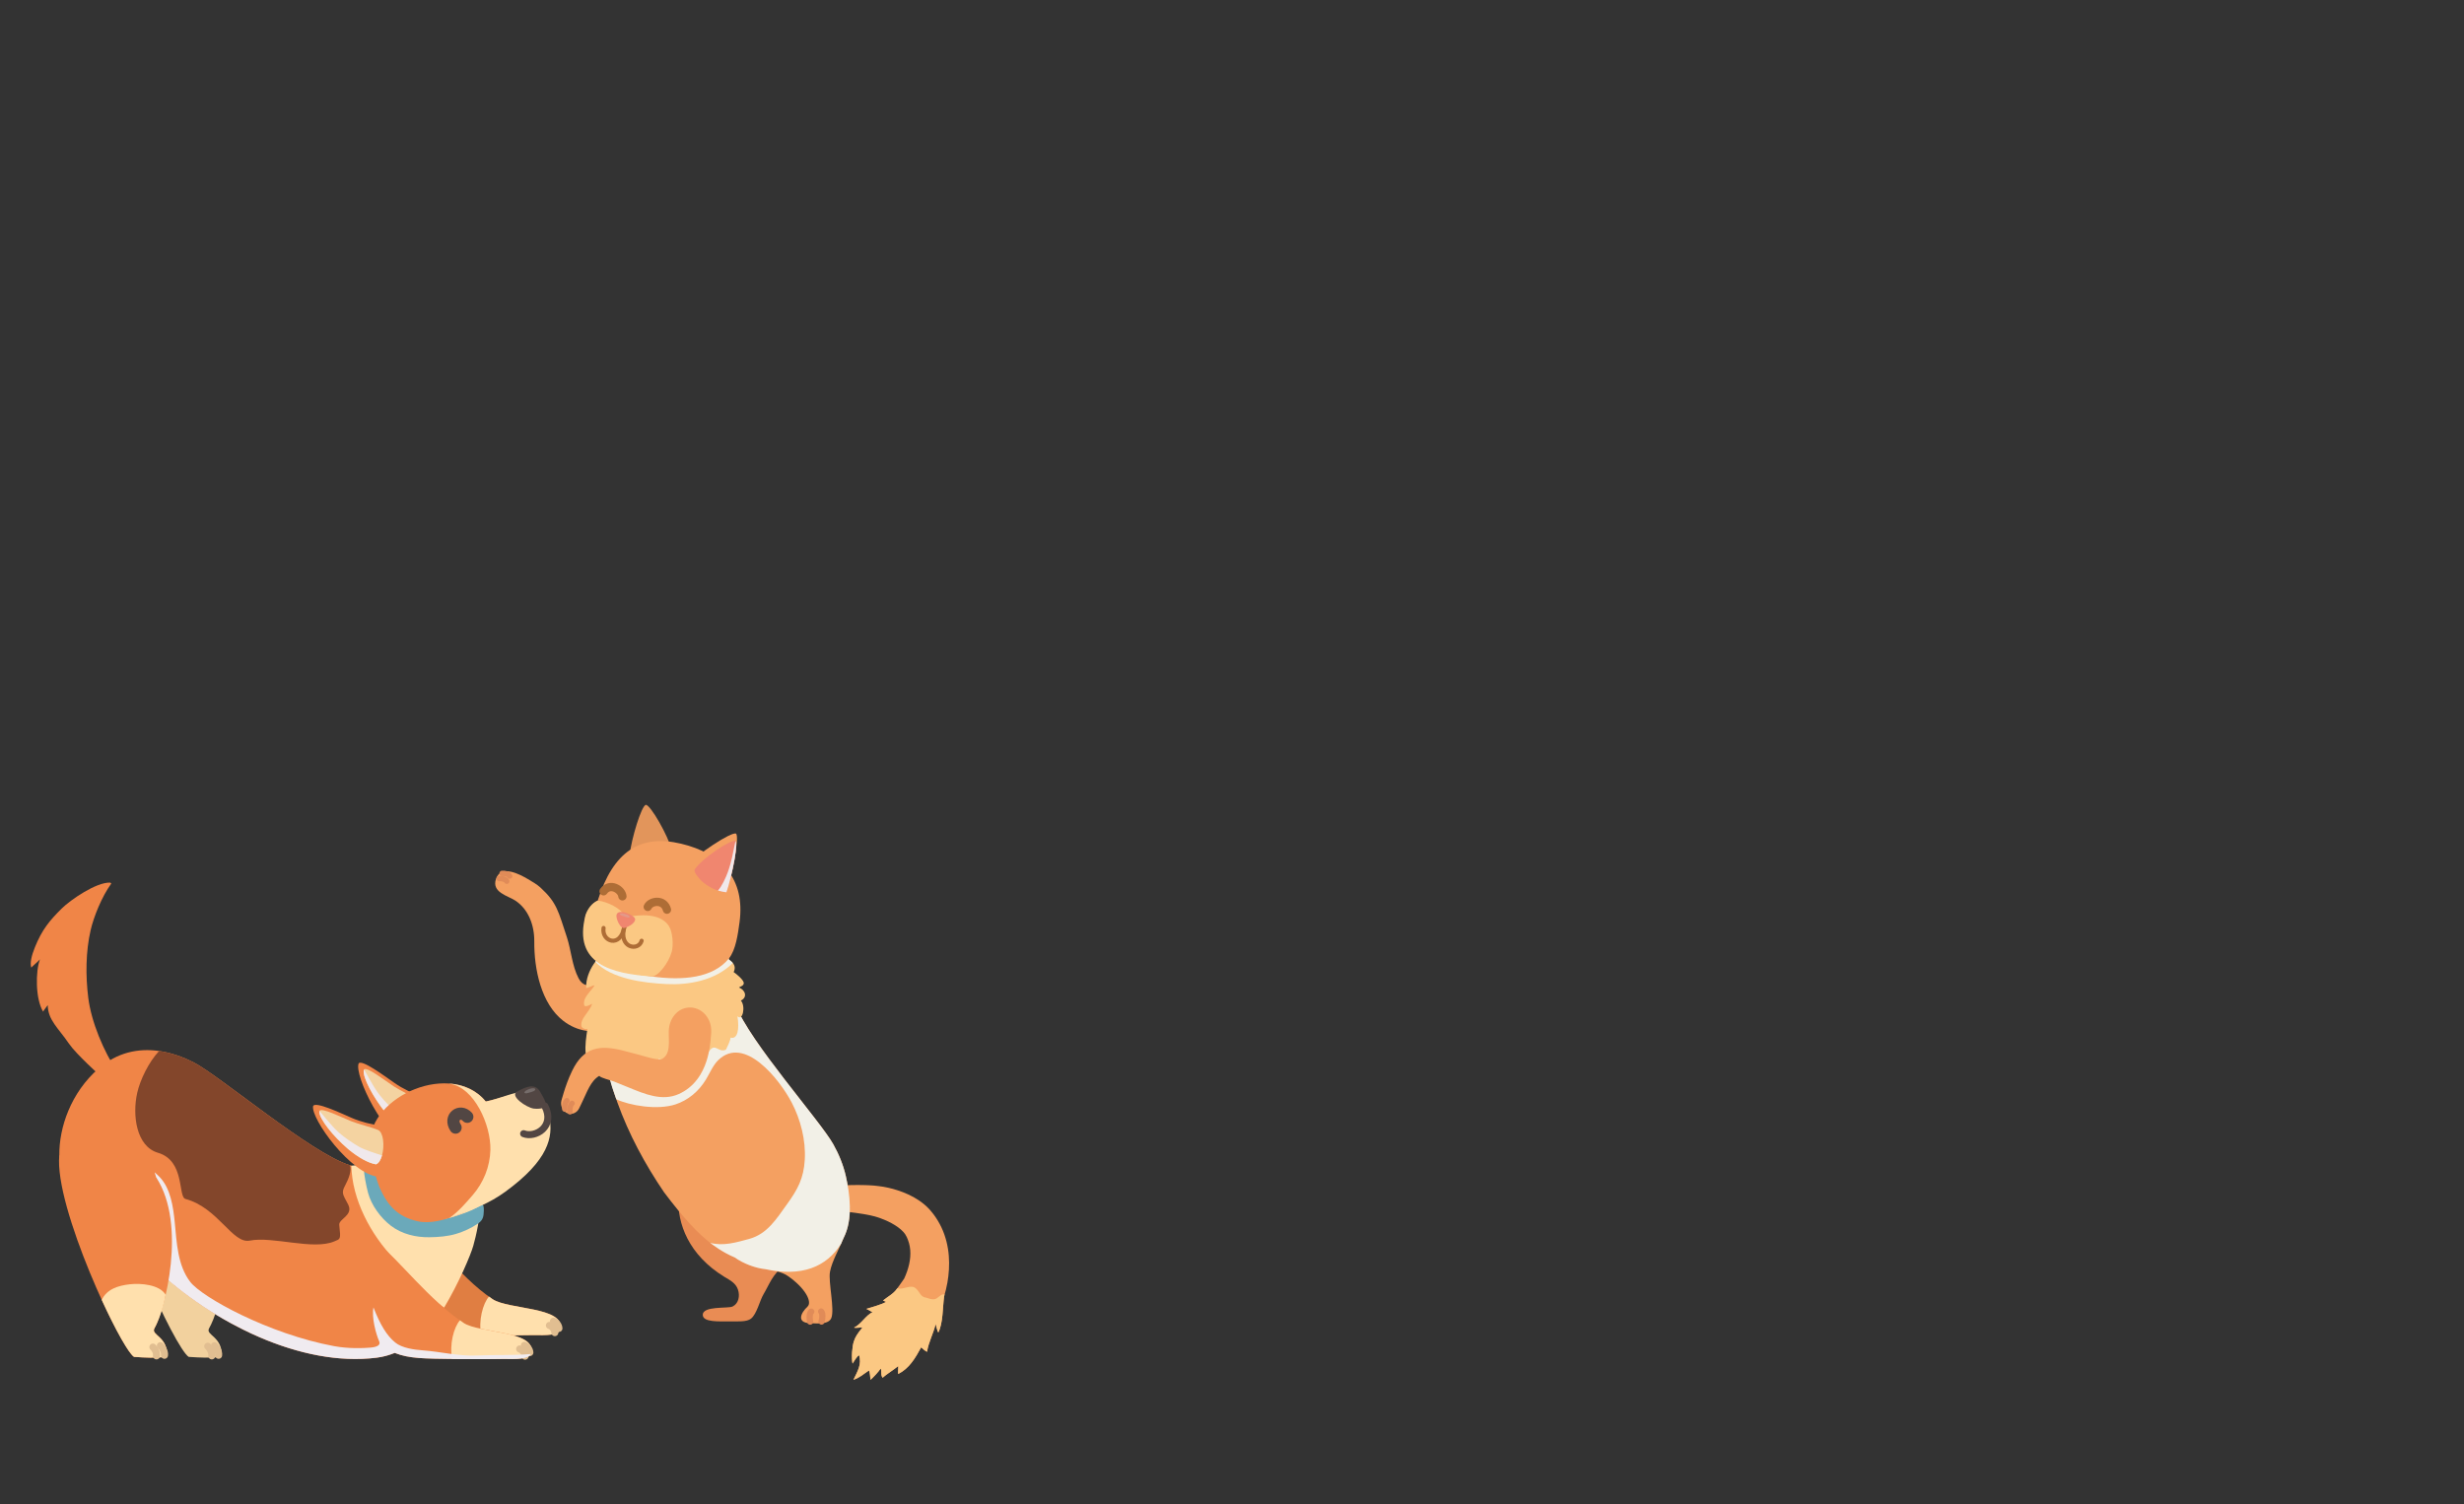 <?xml version="1.0" encoding="utf-8"?>
<!-- Generator: Adobe Illustrator 25.2.0, SVG Export Plug-In . SVG Version: 6.00 Build 0)  -->
<svg version="1.1" id="Layer_1" xmlns="http://www.w3.org/2000/svg" xmlns:xlink="http://www.w3.org/1999/xlink" x="0px" y="0px"
	 viewBox="0 0 2031.82 1240.62" style="enable-background:new 0 0 2031.82 1240.62;" xml:space="preserve">
<rect x="0" y="0" width="2031.82" height="1240.62" fill="#333333" stroke="none"/>
<style type="text/css">
	.st0{fill:#E07E42;}
	.st1{fill:#FFE0AD;}
	.st2{fill:#F2D19E;}
	.st3{fill:#F08547;}
	.st4{fill:none;stroke:#E1BE91;stroke-width:5.836;stroke-linecap:round;stroke-linejoin:round;stroke-miterlimit:10;}
	.st5{fill:#F0EBF0;}
	.st6{fill:#6BA9BA;}
	.st7{fill:#F4D3A1;}
	.st8{fill:#F0E8EB;}
	.st9{fill:none;stroke:#524643;stroke-width:10.061;stroke-linecap:round;stroke-linejoin:round;stroke-miterlimit:10;}
	.st10{fill:none;stroke:#524643;stroke-width:5.781;stroke-linecap:round;stroke-linejoin:round;stroke-miterlimit:10;}
	.st11{fill:#524643;}
	.st12{opacity:0.3;fill:#C7C7C7;enable-background:new    ;}
	.st13{fill:#83462B;}
	.st14{fill:#F4A061;}
	.st15{fill:none;stroke:#E08B58;stroke-width:4.459;stroke-linecap:round;stroke-linejoin:round;stroke-miterlimit:10;}
	.st16{fill:#FBC883;}
	.st17{fill:#E98C54;}
	.st18{fill:#F2F0E7;}
	.st19{fill:#E2955B;}
	.st20{fill:none;stroke:#AE6D36;stroke-width:3.417;stroke-linecap:round;stroke-linejoin:round;stroke-miterlimit:10;}
	.st21{fill:#F0866F;}
	.st22{fill:none;stroke:#AE6D36;stroke-width:6.834;stroke-linecap:round;stroke-linejoin:round;stroke-miterlimit:10;}
	.st23{fill:none;stroke:#E08B58;stroke-width:5.126;stroke-linecap:round;stroke-linejoin:round;stroke-miterlimit:10;}
</style>
<g>
	<g>
		<path class="st0" d="M340.11,1004.12c13.53,12.41,37.16,47.94,66.16,67.24c12.9,8.58,59.21,6.28,55.72,24
			c0.19,6.15-12.05,5.76-22.52,5.6c-13,0.22-23.58,0.37-40.89,0.13c-42.4-0.58-48.98,0.12-78.05-24.87L340.11,1004.12z"/>
		<path class="st1" d="M406.27,1071.36c-1.04-0.69-2.04-1.44-3.06-2.17c-5.06,5.67-8.89,20.11-6.35,31.88
			c0.58,0,1.13,0.01,1.72,0.02c17.32,0.24,27.89,0.09,40.89-0.13c10.47,0.16,22.71,0.54,22.52-5.6
			C465.48,1077.64,419.17,1079.94,406.27,1071.36z"/>
		<path class="st2" d="M169.55,992.92c24.91,38.82,11.57,87.08,2.88,102.43c-3.26,5.75,11.44,6.63,10.43,23.56
			c-11.08,1.04-16.97,0.65-27.26,0c-10.97-6.79-65.98-123.9-61.64-166.27L169.55,992.92z"/>
		<path class="st3" d="M396.05,991.02c0,13.11-3.91,25.49-6.26,33.82c-4.59,16.29-27.93,88.21-79.05,94.72
			c-60.75,7.71-129.06-26.52-174.09-65.74c-46.96-33.42-82.65-56.04-87.74-101.18c-0.23-22.66,9.38-51.53,32.38-71.52
			c15.36-13.36,32.82-16.91,49.92-14.45c9.81,1.42,19.5,4.81,28.6,9.48c21.54,11.01,96.51,74.79,128.73,84.74
			c2.04,0.65,3.91,1.06,5.6,1.23c22.57,2.35,28.17-7.07,43.45-13.98C357.18,939.31,396.05,970.06,396.05,991.02z"/>
		<path class="st1" d="M337.58,948.16c-12.81,5.78-32.93,12.19-47.84,13.1c0.46,27.56,15.89,57.01,35.69,77.27
			c7.81,7.98,16.65,18.74,25.56,27.01c3.19,2.97,10.4,9.97,15.23,12.71c12.07-20.25,21.81-43.02,24.04-50.9
			c2.35-8.32,5.79-23.22,5.79-36.34C396.05,970.05,357.17,939.3,337.58,948.16z"/>
		<path class="st3" d="M313.94,1027.81c15.12,10.95,39.4,43.81,68.39,63.11c12.9,8.59,59.21,6.28,55.73,24
			c0.18,6.14-12.05,5.76-22.53,5.61c-13,0.21-23.58,0.36-40.89,0.12c-42.41-0.58-48.99,0.12-78.05-24.87L313.94,1027.81z"/>
		<path class="st1" d="M382.33,1090.92c-1.04-0.69-2.04-1.44-3.06-2.17c-5.06,5.66-8.89,20.1-6.35,31.88c0.57,0,1.13,0.01,1.72,0.02
			c17.31,0.24,27.88,0.09,40.89-0.12c10.48,0.15,22.71,0.54,22.53-5.61C441.54,1097.2,395.23,1099.51,382.33,1090.92z"/>
		<path class="st4" d="M432.99,1118.3c-0.09-2.71-2.32-5.24-4.47-5.94"/>
		<path class="st4" d="M180.25,1117.59c0.44-2.67-1.65-6.45-3.37-7.92"/>
		<path class="st4" d="M174.67,1118.07c0.44-2.67-1.65-6.45-3.37-7.92"/>
		<path class="st4" d="M436.91,1115.33c-0.09-2.7-2.32-5.23-4.47-5.94"/>
		<path class="st4" d="M457.52,1098.9c-0.09-2.71-2.33-5.24-4.47-5.94"/>
		<path class="st4" d="M460.88,1095.42c-0.09-2.7-2.33-5.23-4.47-5.94"/>
		<path class="st5" d="M393.52,1117.77c-15.09,0.73-30.08-3.17-45.15-4.28c-6.54-0.49-16.83-1.77-22.54-6.49
			c-7-5.78-12.33-14.67-17.86-28.88c-1.7,8.32,2.13,22.11,4.69,27.9c1.54,3.49-2.35,4.8-7.19,5.24c-6.15,0.55-18.23,0.97-30.04-1.23
			c-53.93-10.01-108.7-40.25-118.47-52.87c-10.56-13.64-11.2-32.39-12.87-49.31c-1.25-12.73-3.42-27.76-12.33-37.13
			c-1.35-1.43-2.78-2.74-4.25-4.02c8.67,26.3,14.44,57.73,5.65,84.65c1.15,0.82,2.3,1.63,3.46,2.47
			c12.37,10.77,26.53,21.15,41.78,30.41c-0.06-0.03-0.14-0.06-0.2-0.08c1.65,1,3.28,1.95,4.89,2.89c0.34,0.19,0.68,0.4,1.03,0.59
			c1.75,1.01,3.47,1.98,5.15,2.89c0.58,0.32,1.14,0.65,1.72,0.97c0,0,0-0.01,0-0.03c13.1,7.08,22.93,11.19,22.93,11.18
			c31.41,13.55,65.12,20.94,96.79,16.92c5.22-0.66,10.13-2.04,14.78-3.94c11.9,4.78,24.44,4.7,49.12,5.03
			c17.31,0.24,27.88,0.09,40.89-0.12c9.44,0.14,20.29,0.44,22.21-3.99C422.58,1117.87,409.13,1117.01,393.52,1117.77z"/>
		<path class="st3" d="M90.95,727.82c-11.43-0.57-32.89,14.25-40.04,21.34c-10.11,10.02-16.28,17.49-22.13,31.98
			c-2.7,6.69-4.25,12.96-2.98,16.77c0.76-0.99,6.55-5.88,7.16-6.84c-3.74,9.78-3.8,32.8,2.61,43.15c0.19-0.74,3.82-5.31,3.83-5.39
			c0.02,12.19,8.8,19.06,17.38,31.65c6.09,8.96,25.2,25.84,28.14,28.96l11.76-5.69c-11.17-16.69-21.42-41.06-23.9-61.03
			c-2.25-18.04-2.14-37.98,1.98-55.75c2.51-10.86,9.02-27.33,17.04-38.41"/>
		<g>
			<path class="st6" d="M376.21,1017.44c-7.14,2.14-14.69,2.7-22.14,2.8c-10.99,0.17-22.67-2.52-31.83-9.55
				c-8.19-6.28-16.08-16.82-18.79-27.25c-1.67-6.43-2.91-13.27-3.57-19.92c-0.38-3.83,4.69-2.71,8.19-3.13
				c0.02-0.01,5.1-1.41,5.48,2.4c1.72,17.23,6.16,24.76,15.71,33.55c5.14,4.72,13.43,8.61,20.52,9.69
				c15.58,2.37,41.43-7.86,46.69-12.33c2.78-2.36,2.71,4.01,2.28,7.83c-0.44,3.83-2.05,5.74-4.94,7.67
				C388.38,1012.83,382.41,1015.57,376.21,1017.44z"/>
		</g>
		<g>
			<g>
				<path class="st3" d="M338.96,945.34c-22.02-6.22-47.2-59.07-43.2-68.46c2.63-3.43,20.67,9.98,29.59,16.18
					c6.99,4.87,14.97,8.54,22.85,11.45c5.18,3.86,3.84,15.18,1.73,23.25C347.58,936.8,342.98,946.49,338.96,945.34z"/>
				<path class="st7" d="M344.59,928.54c-1.64,3.38-3.78,5.88-6.17,6.23c-6.46-2.5-13.49-8.86-19.77-16.34
					c-0.21-0.24-0.41-0.48-0.6-0.72c-10.73-13.03-19.06-29.25-18.12-34.94c0-0.07,0.02-0.15,0.05-0.22
					c0.02-0.24,0.09-0.44,0.18-0.64c2.2-2.69,16.82,8.87,24.55,13.91c6.07,3.93,14.11,7.37,20.16,11.39
					C349.09,910,348.06,921.31,344.59,928.54z"/>
				<path class="st8" d="M344.59,928.54c-1.64,3.38-3.78,5.88-6.17,6.23c-6.46-2.5-13.49-8.86-19.77-16.34
					c-0.21-0.24-0.41-0.48-0.6-0.72c-10.61-13.44-18.94-29.42-18.12-34.94c0-0.07,0.02-0.15,0.05-0.22
					c0.02-0.24,0.09-0.44,0.18-0.64c0.37,0,7.23,13.93,12.81,21c3.72,4.79,9.65,10.79,14.2,14.73
					C331.05,921.03,339.55,925.75,344.59,928.54z"/>
			</g>
			<path class="st3" d="M311.97,976.48c0.31,0.87,0.61,1.75,0.97,2.6c6.76,15.44,15.28,24.34,31.45,28
				c10.53,2.39,23.09-1.45,31.95-4.77c13.57-5.09,26.79-13.34,40.53-22.35c20.35-13.36,38.09-42.81,35.24-58.18
				c-6.04-32.47-28.05-18.31-51.54-13.44c-27.49-33.75-95.9-5.5-95.81,35.33C304.78,950.91,308.61,967.3,311.97,976.48z"/>
			<path class="st1" d="M453,920.95c-6.87-34.47-28.94-17.48-52.43-12.62c-7.59-9.32-18.31-13.89-29.84-14.8
				c0.08,0.08,0.16,0.15,0.25,0.23c19.93,2.77,33.91,33.77,33.39,54.52c-0.34,13.72-5.62,26.85-14.62,37.26
				c-5.48,6.33-11.81,13.7-19,18.71c1.89-0.3,3.71-1.26,5.6-1.95c14.04-5.16,27.08-9.9,40.39-19.61
				C452.41,956.65,456.32,937.61,453,920.95z"/>
			<g>
				<path class="st9" d="M385.33,920.92c-5.98-6.53-15.38,0.31-9.67,8.92"/>
			</g>
			<g>
				<path class="st10" d="M431.78,934.85c9.53,3.8,26.35-5.79,17.49-22.86"/>
			</g>
			<g>
				<path class="st11" d="M445.28,900.1c3.14,5.37,5.29,8.98,4.65,11.78c-0.55,2.42-7.02,2.68-9.79,2.29
					c-6.16-0.87-20.13-10.52-13.77-14.02C432.59,896.75,440.89,892.57,445.28,900.1z"/>
				<path class="st12" d="M438.18,897.53c0.54-0.11,3.2-0.51,3.2,0.85c0,1.15-2.35,1.84-3.06,2.07c-1.24,0.4-2.49,0.72-3.8,1.06
					c-0.86,0.22-2.78,0.03-1.8-1.3c0.57-0.76,1.47-1.16,2.31-1.58C436.03,898.14,437.07,897.76,438.18,897.53z"/>
			</g>
			<g>
				<path class="st3" d="M312.39,970.42c-22.7-1.61-56.5-48.34-54.17-58.39c1.99-3.91,22.01,5.56,31.83,9.83
					c7.7,3.35,16.17,5.32,24.41,6.56c5.75,2.74,6.38,14.13,5.69,22.48C319.38,960.24,316.53,970.71,312.39,970.42z"/>
				<path class="st7" d="M315.03,952.75c-1.03,3.65-2.7,6.55-4.99,7.39c-6.77-1.14-14.78-5.95-22.22-12
					c-0.24-0.19-0.49-0.39-0.71-0.58c-12.77-10.6-23.73-24.83-23.78-30.61c-0.01-0.07,0-0.15,0-0.22c-0.02-0.24,0.01-0.46,0.07-0.66
					c1.72-3.09,18.05,5.26,26.5,8.62c6.63,2.62,15.13,4.34,21.76,7.06C316.27,933.62,317.2,944.94,315.03,952.75z"/>
				<path class="st8" d="M315.03,952.75c-1.03,3.65-2.7,6.55-4.99,7.39c-6.77-1.14-14.78-5.95-22.22-12
					c-0.24-0.19-0.49-0.39-0.71-0.58c-12.72-11.02-23.65-25.01-23.78-30.61c-0.01-0.07,0-0.15,0-0.22
					c-0.02-0.24,0.01-0.46,0.07-0.66c0.36-0.08,9.5,12.2,16.19,18.01c4.48,3.94,11.33,8.63,16.47,11.56
					C300.44,948.15,309.61,951.05,315.03,952.75z"/>
			</g>
		</g>
		<path class="st13" d="M284.55,977.62c-3.51,6.43-1.46,7.74,2.55,15.68c4.54,8.96-7.92,11.8-7.35,16.81
			c1.4,12.38,0.94,11.42-4.06,13.55c-17.5,7.48-50.87-4.4-69.74-0.63c-14.29,2.86-25.99-27.08-53.01-34.36
			c-6.39-1.72-0.08-31.47-22.71-38.09c-17.79-5.2-21.28-30.78-17.06-49.48c2.38-10.56,9.38-25.24,18.02-34.43
			c9.81,1.42,19.5,4.81,28.6,9.48c21.54,11.01,96.51,74.79,128.73,84.74C290.2,965,287.59,972.03,284.55,977.62z"/>
		<g>
			<path class="st3" d="M129.09,971.36c24.92,38.81,6.97,108.65-1.72,124c-3.26,5.75,11.45,6.63,10.44,23.56
				c-11.08,1.04-16.97,0.65-27.26,0c-10.96-6.79-65.97-123.9-61.63-166.27L129.09,971.36z"/>
			<path class="st1" d="M127.36,1095.36c3.15-5.57,6.91-15.49,9.24-27.69c-5.11-8.47-20.55-9.63-29.46-8.64
				c-9.73,1.08-18.95,3.95-23.26,12.88c11.49,25.09,22.4,44.38,26.66,47.01c10.3,0.65,16.19,1.04,27.26,0
				C138.81,1101.99,124.11,1101.11,127.36,1095.36z"/>
			<path class="st4" d="M135.63,1117.59c0.44-2.67-1.65-6.45-3.37-7.92"/>
			<path class="st4" d="M129.01,1118.07c0.45-2.67-1.21-5.76-2.93-7.23"/>
		</g>
	</g>
	<g>
		<g>
			<path class="st14" d="M523.68,838.85c0,0-0.56,0.33-1.58,0.94c-1.34,0.79-3.09,1.81-5.49,3.07c-2.41,1.25-5.44,2.73-9.29,4.16
				c-3.86,1.41-8.58,2.82-14.37,3.3c-5.73,0.5-12.72-0.22-19.3-3.09c-3.28-1.41-6.39-3.27-9.19-5.44
				c-18.19-14.11-24.09-42.49-23.89-65.55c0.11-13.4-4.9-26.55-15.65-33.61c-6.13-4.04-19.78-6.7-15.9-17.93
				c4.15-11.99,19.6-3.74,26.39,0.28c3.43,2.04,7.37,4.26,10.34,7c13.55,12.5,14.56,19.34,21.71,40.88
				c3.58,10.98,4.21,23.41,9.58,33.73c6.76,13.01,18.73,1.08,26.88-4.13c8.81-5.63,20.08-4.03,26.27,5.36
				c6.25,9.49,4.29,22.72-4.38,29.58c-0.65,0.52-1.33,0.98-2.02,1.39L523.68,838.85z"/>
			<path class="st15" d="M411.59,724.46c1.87-0.29,5.49,0.55,6.27,2.22"/>
			<path class="st15" d="M414.03,720.22c1.87-0.29,5.49,0.55,6.26,2.22"/>
		</g>
		<path class="st14" d="M782.38,1035.44c-0.63-7.81-2.58-15.92-6.01-23.18c-0.84-1.82-1.79-3.57-2.79-5.26
			c-0.48-0.86-1.03-1.66-1.55-2.48c-0.54-0.84-1.21-1.77-1.82-2.63l-1.57-2.02l-2.12-2.53c-1.44-1.54-2.9-2.96-4.38-4.19
			c-5.92-4.9-11.8-7.77-17.44-10c-5.69-2.19-11.03-3.63-16.47-4.56c-2.53-0.44-5.19-0.67-7.61-0.95c-2.37-0.12-4.73-0.36-6.87-0.37
			c-4.34-0.14-8.22-0.12-11.59-0.04c-3.32,0.08-6.22,0.15-8.6,0.21c-2.23,0.06-4.01,0.1-5.33,0.08c-1.28,0-1.97,0-1.97,0h-0.04
			c-4.53-0.02-8.47,3.63-9.11,8.67c-0.68,5.49,2.82,10.55,7.85,11.3c0,0,0.67,0.1,1.94,0.29c1.23,0.2,3.18,0.46,5.71,0.76
			c2.38,0.29,5.27,0.64,8.59,1.05c3.25,0.42,6.85,0.88,10.66,1.51c1.94,0.27,3.8,0.73,5.8,1.09c1.92,0.5,3.79,0.88,5.83,1.54
			c3.72,1.21,7.87,2.85,11.64,4.91c3.78,2.03,7.36,4.58,9.72,7.17c0.6,0.65,1.06,1.27,1.5,1.86c0.16,0.3,0.33,0.58,0.51,0.85
			c0.17,0.25-0.22-0.31-0.16-0.23l0.04,0.06l0.06,0.12l0.14,0.24l0.27,0.47c0.17,0.3,0.4,0.67,0.51,0.9l0.99,2.41
			c0.34,0.9,0.65,1.8,0.89,2.71c2.02,7.21,1.12,15.29-1.58,23.11c-0.71,2.07-1.54,4.1-2.44,6.05c-2.18,3.29-4.72,6.63-5.98,8.44
			c-2.88,4.16-7.53,6.45-11.43,9.6c0.72,0.18,1.66,0.98,2.61,1.11c-4.88,2.65-11.08,4.12-16.41,5.81c1.3,0.42,3.91,2.25,5.13,2.7
			c-5.76,2.86-9.24,9.83-15.24,12.76c1.55,0.55,5.2-0.24,6.93-0.14c-4.75,5.95-5.82,7.78-7.11,11.59c-1.43,4.26-2.05,13.5-1.05,18.2
			c0.9-1.53,3.9-6.25,5.36-6.92c2.39,7.35-1.13,13.08-4.63,20.3c5.57-1.93,8.19-4.7,12.78-7.67c1.03,1.58,0.91,5.77,1.38,7.67
			c2.03-1.89,7.07-6.99,8.14-9.28c1.47,1.33-0.24,5.14,1.77,7.57c2.75-2.58,9.74-6.94,12.85-9.61c0.22,1.42-0.35,5.18,0,6.54
			c9.17-4.7,13.87-12.79,18.94-22.02c1.11,0.95,3.37,3.31,4.89,3.65c0.93-7.45,5.54-15.72,7-22.89c0.51,1.32,1.32,5.95,2.25,7
			c3.94-7.53,3.56-21.2,4.79-29.83c1.04-3.56,1.96-7.29,2.67-11.22C782.44,1050.82,783.01,1043.27,782.38,1035.44z"/>
		<path class="st16" d="M772.35,1070.67c-2.94,1.96-7.94-0.55-8.82-0.65c-4.67-0.55-4.85-4.63-8.56-7.77
			c-4.04-3.42-10.72,1.81-15.01,0c-0.13,0.18-0.27,0.38-0.39,0.54c-2.88,4.16-7.53,6.45-11.43,9.6c0.72,0.18,1.66,0.98,2.61,1.11
			c-4.88,2.65-11.08,4.12-16.41,5.81c1.3,0.42,3.91,2.25,5.13,2.7c-5.76,2.86-9.24,9.83-15.24,12.76c1.55,0.55,5.2-0.24,6.93-0.14
			c-4.75,5.95-5.82,7.78-7.11,11.59c-1.43,4.26-2.05,13.5-1.05,18.2c0.9-1.53,3.9-6.25,5.36-6.92c2.39,7.35-1.13,13.08-4.63,20.3
			c5.57-1.93,8.19-4.7,12.78-7.67c1.03,1.58,0.91,5.77,1.38,7.67c2.03-1.89,7.07-6.99,8.14-9.28c1.47,1.33-0.24,5.14,1.77,7.57
			c2.75-2.58,9.74-6.94,12.85-9.61c0.22,1.42-0.35,5.18,0,6.54c9.17-4.7,13.87-12.79,18.94-22.02c1.11,0.95,3.37,3.31,4.89,3.65
			c0.93-7.45,5.54-15.72,7-22.89c0.51,1.32,1.32,5.95,2.25,7c3.94-7.53,3.56-21.2,4.79-29.83c0.14-0.48,0.26-0.99,0.39-1.48
			C776.45,1066.85,775.47,1068.6,772.35,1070.67z"/>
		<path class="st17" d="M559.44,987.5c-1.04,21.25,8.23,47.31,38.1,65.53c4.31,2.63,9.13,4.88,10.98,10.38
			c1.77,5.23,0.6,11.5-4.45,13.97c-3.72,1.82-25.1-0.8-24.54,7.17c0.41,5.79,12.91,5.13,23.13,5.09c5.67-0.03,13,0.56,16.56-2.22
			c4.89-3.82,7.21-14.89,10.38-20.18c4.87-8.1,7.39-16.8,17.4-23.81"/>
		<path class="st14" d="M695.39,1021.25c-3.15,8.41-9.27,18.35-10.98,27.47c-1.54,8.16,4.03,31.09,1.07,38.21
			c-2.23,5.38-11.42,4.42-17.59,4.2c-11.33-0.42-7.5-8.61-2.04-13.63c4.2-3.87-1.86-15.49-16.37-25.43
			c-10.47-7.18-27.17-2.92-43.92-15.43"/>
		<g>
			<g>
				<g>
					<path class="st14" d="M556.71,725.49c-10.46,1.29-19.96,6.25-26.38,9.31c-12.54,6-36,41.12-36.15,90.55
						c-0.16,58.75,22.04,111.68,53.39,157.8c31.31,41.52,49.91,55.38,82.71,59.78c18.7,3.68,50.23,0.19,62.95-18.13
						c10.8-15.54,7.89-38.85,4.24-54.93c-2.1-9.22-5.76-18.13-10.38-26.36c-10.92-19.48-69.22-84.73-80.34-114.51
						c-0.72-1.89-1.24-3.63-1.54-5.22c-4.1-21.31-5.52-43.29-4.77-55.7C601.68,747.74,573.44,723.42,556.71,725.49z"/>
				</g>
			</g>
		</g>
		<g>
			<g>
				<g>
					<path class="st18" d="M697.47,969.86c-2.1-9.22-5.76-18.13-10.38-26.36c-10.92-19.48-69.22-84.73-80.34-114.51
						c-0.72-1.89-1.24-3.63-1.54-5.22c-4.1-21.31-5.52-43.29-4.77-55.7c1.23-20.32-27-44.65-43.73-42.58
						c-10.46,1.29-19.96,6.25-26.38,9.31c-12.54,6-36,41.12-36.15,90.55c-0.08,29.89,4.23,54.36,13.99,81.1
						c11.1,5.22,33.95,9.15,48.85,4.24c10.34-3.41,19.16-10.69,25.14-20.58c3.14-5.19,5.82-11.78,10.17-15.97
						c21.61-20.85,50.68,16.21,60.52,35.05c7.3,13.98,11.7,30.92,10.77,47.12c-0.89,15.45-5.93,24.54-14.38,36.32
						c-9.13,12.72-16.55,24.95-31.65,29.05c-10.73,2.91-21.11,6-31.97,3.2c2.43,1.79,10.17,7.83,20.27,12.05
						c6.74,4.83,17.21,8.94,25.35,9.65c29.61,6.44,50.19-1.61,62.39-21.05c0.51-1.56,1.53-3.72,2.31-5.3
						C703.47,1004.94,700.79,984.43,697.47,969.86z"/>
				</g>
			</g>
		</g>
		<path class="st16" d="M500.34,785.22c-5.22,0.84-17.56,14.93-17,29.45c1.79,0.23,5.43-2.37,6.91-2.07
			c-2.61,4.69-10.28,10.19-8.41,16.63c1.27,1.54,5.42-1.01,6.55-1.51c-3.02,7.87-9.81,11.97-8.98,18.26c0.29,2,3.92,3.33,5,2.35
			c-0.98,6.8-2.19,13.54-1.42,20.66c2.17-1.35,3.59-0.21,5.73-2.64c-0.26,5.44,0.26,10.72,3.13,14.44
			c8.77-13.01,14.34,8.69,18.68-6.93c5.72,6.82,7.75,8.78,12.91,6.93c2.3-0.82,1.56-4.26,4.88-4.88c1.74-0.31,6.2,5.53,10.48,5.53
			c3.2,0,4.24-5.91,4.55-8.51c9.71,6.36,10.29,4.15,14.83-4.94c7.36,9.1,9.5-2.47,14.88-3.66c4.22-0.94,7.06,9.28,11.02,3.66
			c5.43-9.42,8.17,0.74,14.54-2.44c0.86-1.68,3.66-7.38,3.83-9.92c5.76,1.68,7.41-6.91,5.64-17.59c4.41,4.4,6.94-8.51,2.82-12.94
			c5.61-2.62,3.87-8.59-1.49-10.76c0.92-0.98,3.97-1.22,3.91-3.81c-0.27-2.47-5.39-6.9-8.35-8.92c3.73-7.76-5.39-10.49-9.1-14.18
			L500.34,785.22z"/>
		<path class="st18" d="M549.42,811.47c18.24,0.92,40.22-2.76,54.86-17.33c-2.21-2.71-6.24-4.56-8.41-6.73l-95.52-2.2
			c-2.33,0.37-6.09,3.41-9.47,7.93C504.24,807.14,530.21,810.5,549.42,811.47z"/>
		<g>
			<g>
				<path class="st19" d="M519.22,704.83c1.47-13.08,9.58-40.21,13.34-41.17c3.9,0.03,18.46,25.71,21.3,37.05
					c-6.33,1.11-10.08,0.93-16.67,1.67L519.22,704.83z"/>
			</g>
			<path class="st14" d="M609.82,760.58c-1.3,9.61-3.07,22.7-8.68,29.67c-13.09,16.29-37.97,18.56-63.94,14.93
				c-31.45-4.4-60.88-7.23-54.44-50.26c2.54-5.63,5.59-10,10.13-12.25c12.86-40.71,35.01-54.94,68.7-46.95
				C595.29,703.71,614.62,724.9,609.82,760.58z"/>
			<path class="st16" d="M553.93,784.75c1.54-5.58,0.69-16.35-2.28-21c-9.36-14.65-35.41-6.76-35.84-7.64
				c-3.58-7.18-15.25-12.72-22.92-13.43c-4.69,1.8-8.72,7.17-10.13,12.25c-10.53,40.58,22.49,47.93,54.44,50.26
				C542.39,805.57,551.28,794.39,553.93,784.75z"/>
			<g>
				<path class="st20" d="M497.7,765.23c-1.88,11.1,14.02,17.08,17.11-0.87"/>
				<path class="st20" d="M529.08,775.78c-2.39,8.74-19.16,6.34-14.27-11.42"/>
			</g>
			<g>
				<path class="st21" d="M523.71,757.81c0.27,3.52-5.52,6.21-7.04,6.84c-2.15,0.9-3.35,0.92-5.08-1.08
					c-1.46-1.68-4.5-7.9-2.76-10.24C511.63,749.49,523.49,755.02,523.71,757.81z"/>
				<path class="st12" d="M517.13,754.32c0.47,0.19,2.63,1.21,1.97,2.01c-0.57,0.67-2.66-0.02-3.29-0.23
					c-1.13-0.36-2.22-0.75-3.37-1.18c-0.74-0.27-2.08-1.3-0.7-1.62c0.78-0.18,1.66,0,2.5,0.16
					C515.23,753.65,516.19,753.93,517.13,754.32z"/>
			</g>
			<g>
				<path class="st22" d="M549.98,750.14c-2.4-8.99-13.42-7.46-15.85-2.31"/>
			</g>
			<g>
				<path class="st22" d="M497.7,734.98c5.23-7.41,14.99-1.61,15.54,4.15"/>
			</g>
			<g>
				<path class="st14" d="M598.52,737.25c4.6-12.98,11.51-46.84,8.45-49.79c-3.65-2.09-33.15,17.67-40.98,26.67
					c0.29-0.34,4.05,8.63,11.9,14.46C584.64,733.59,593.47,737.25,598.52,737.25z"/>
				<path class="st21" d="M605.98,707.14c-0.09,0.61-0.21,1.26-0.31,1.89c-1.66,9.35-4.47,20.55-6.64,26.79
					c-2.59-0.31-4.81-0.76-6.89-1.42c-2.56-0.81-4.92-1.88-7.44-3.41c-2.58-1.57-6.27-4.08-8.14-6.61c-0.85-1.15-4.97-5.52-3.58-7.6
					c6.31-9.36,30.12-24.95,33.42-23.26c0.02,0,0.04,0.02,0.04,0.02c0.04,0.05,0.11,0.12,0.16,0.2
					C607.53,695.18,607.1,700.53,605.98,707.14z"/>
				<path class="st8" d="M605.98,707.14c-0.09,0.61-0.21,1.26-0.31,1.89c-1.66,9.35-4.47,20.55-6.64,26.79
					c-2.59-0.31-4.81-0.76-6.89-1.42l-0.09-0.1c3.16-3.34,6.55-10.83,8.06-15c3.28-9.06,4.24-15.81,6.28-25.33
					c0.04-0.15,0.03-0.3,0.03-0.45c0.02,0,0.04,0.02,0.04,0.02c0.04,0.05,0.11,0.12,0.16,0.2
					C607.44,695.23,607.03,700.49,605.98,707.14z"/>
			</g>
		</g>
		<g>
			<path class="st14" d="M586.47,851.34c0,0-0.04,0.62-0.12,1.78c-0.09,1.5-0.23,3.45-0.52,6.06c-0.31,2.62-0.74,5.86-1.62,9.77
				c-0.89,3.9-2.2,8.52-4.68,13.58c-2.44,5.03-6.33,10.51-11.53,14.6c-2.57,2.05-5.39,3.74-8.26,5.02
				c-13.71,6.18-28.15-0.01-41.16-5.33c-4.2-1.71-8.29-3.42-12.22-4.95c-3.14-1.23-10.8-2.9-12.21-4.69
				c-7.07,4.09-10.14,13.52-13.72,20.79c-1.75,3.55-2.71,5.69-2.71,5.69c-1.92,4.3-6.67,6.09-10.61,3.98
				c-3.53-1.89-5.21-6.26-4.13-10.25l0.03-0.12c0,0,0.64-2.39,1.96-6.63c1.35-4.22,3.29-10.31,6.83-17.64
				c9.51-19.73,22.84-21.35,41.33-16.84c4.44,1.11,8.81,2.3,13.09,3.44c6.56,1.73,13.05,4.19,19.88,4.01
				c-0.37,0-0.75,0.06-1.13,0.07c8.72-3.75,6.23-15.56,6.51-23.56c0.35-10.08,6.94-18.7,16.49-19.3c9.66-0.61,17.94,7.45,18.5,18.01
				c0.04,0.8,0.04,1.59,0,2.37V851.34z"/>
			<path class="st15" d="M465.72,914.58c-0.35-2.04,0.25-6.03,1.74-6.95"/>
			<path class="st15" d="M469.98,916.79c-0.35-2.04,0.26-6.03,1.74-6.95"/>
		</g>
		<path class="st23" d="M668.07,1089.81c-0.72-2.23-0.67-6.89,0.89-8.22"/>
		<path class="st23" d="M677.43,1089.75c0.87-2.17,1.14-6.82-0.31-8.27"/>
	</g>
</g>
</svg>
